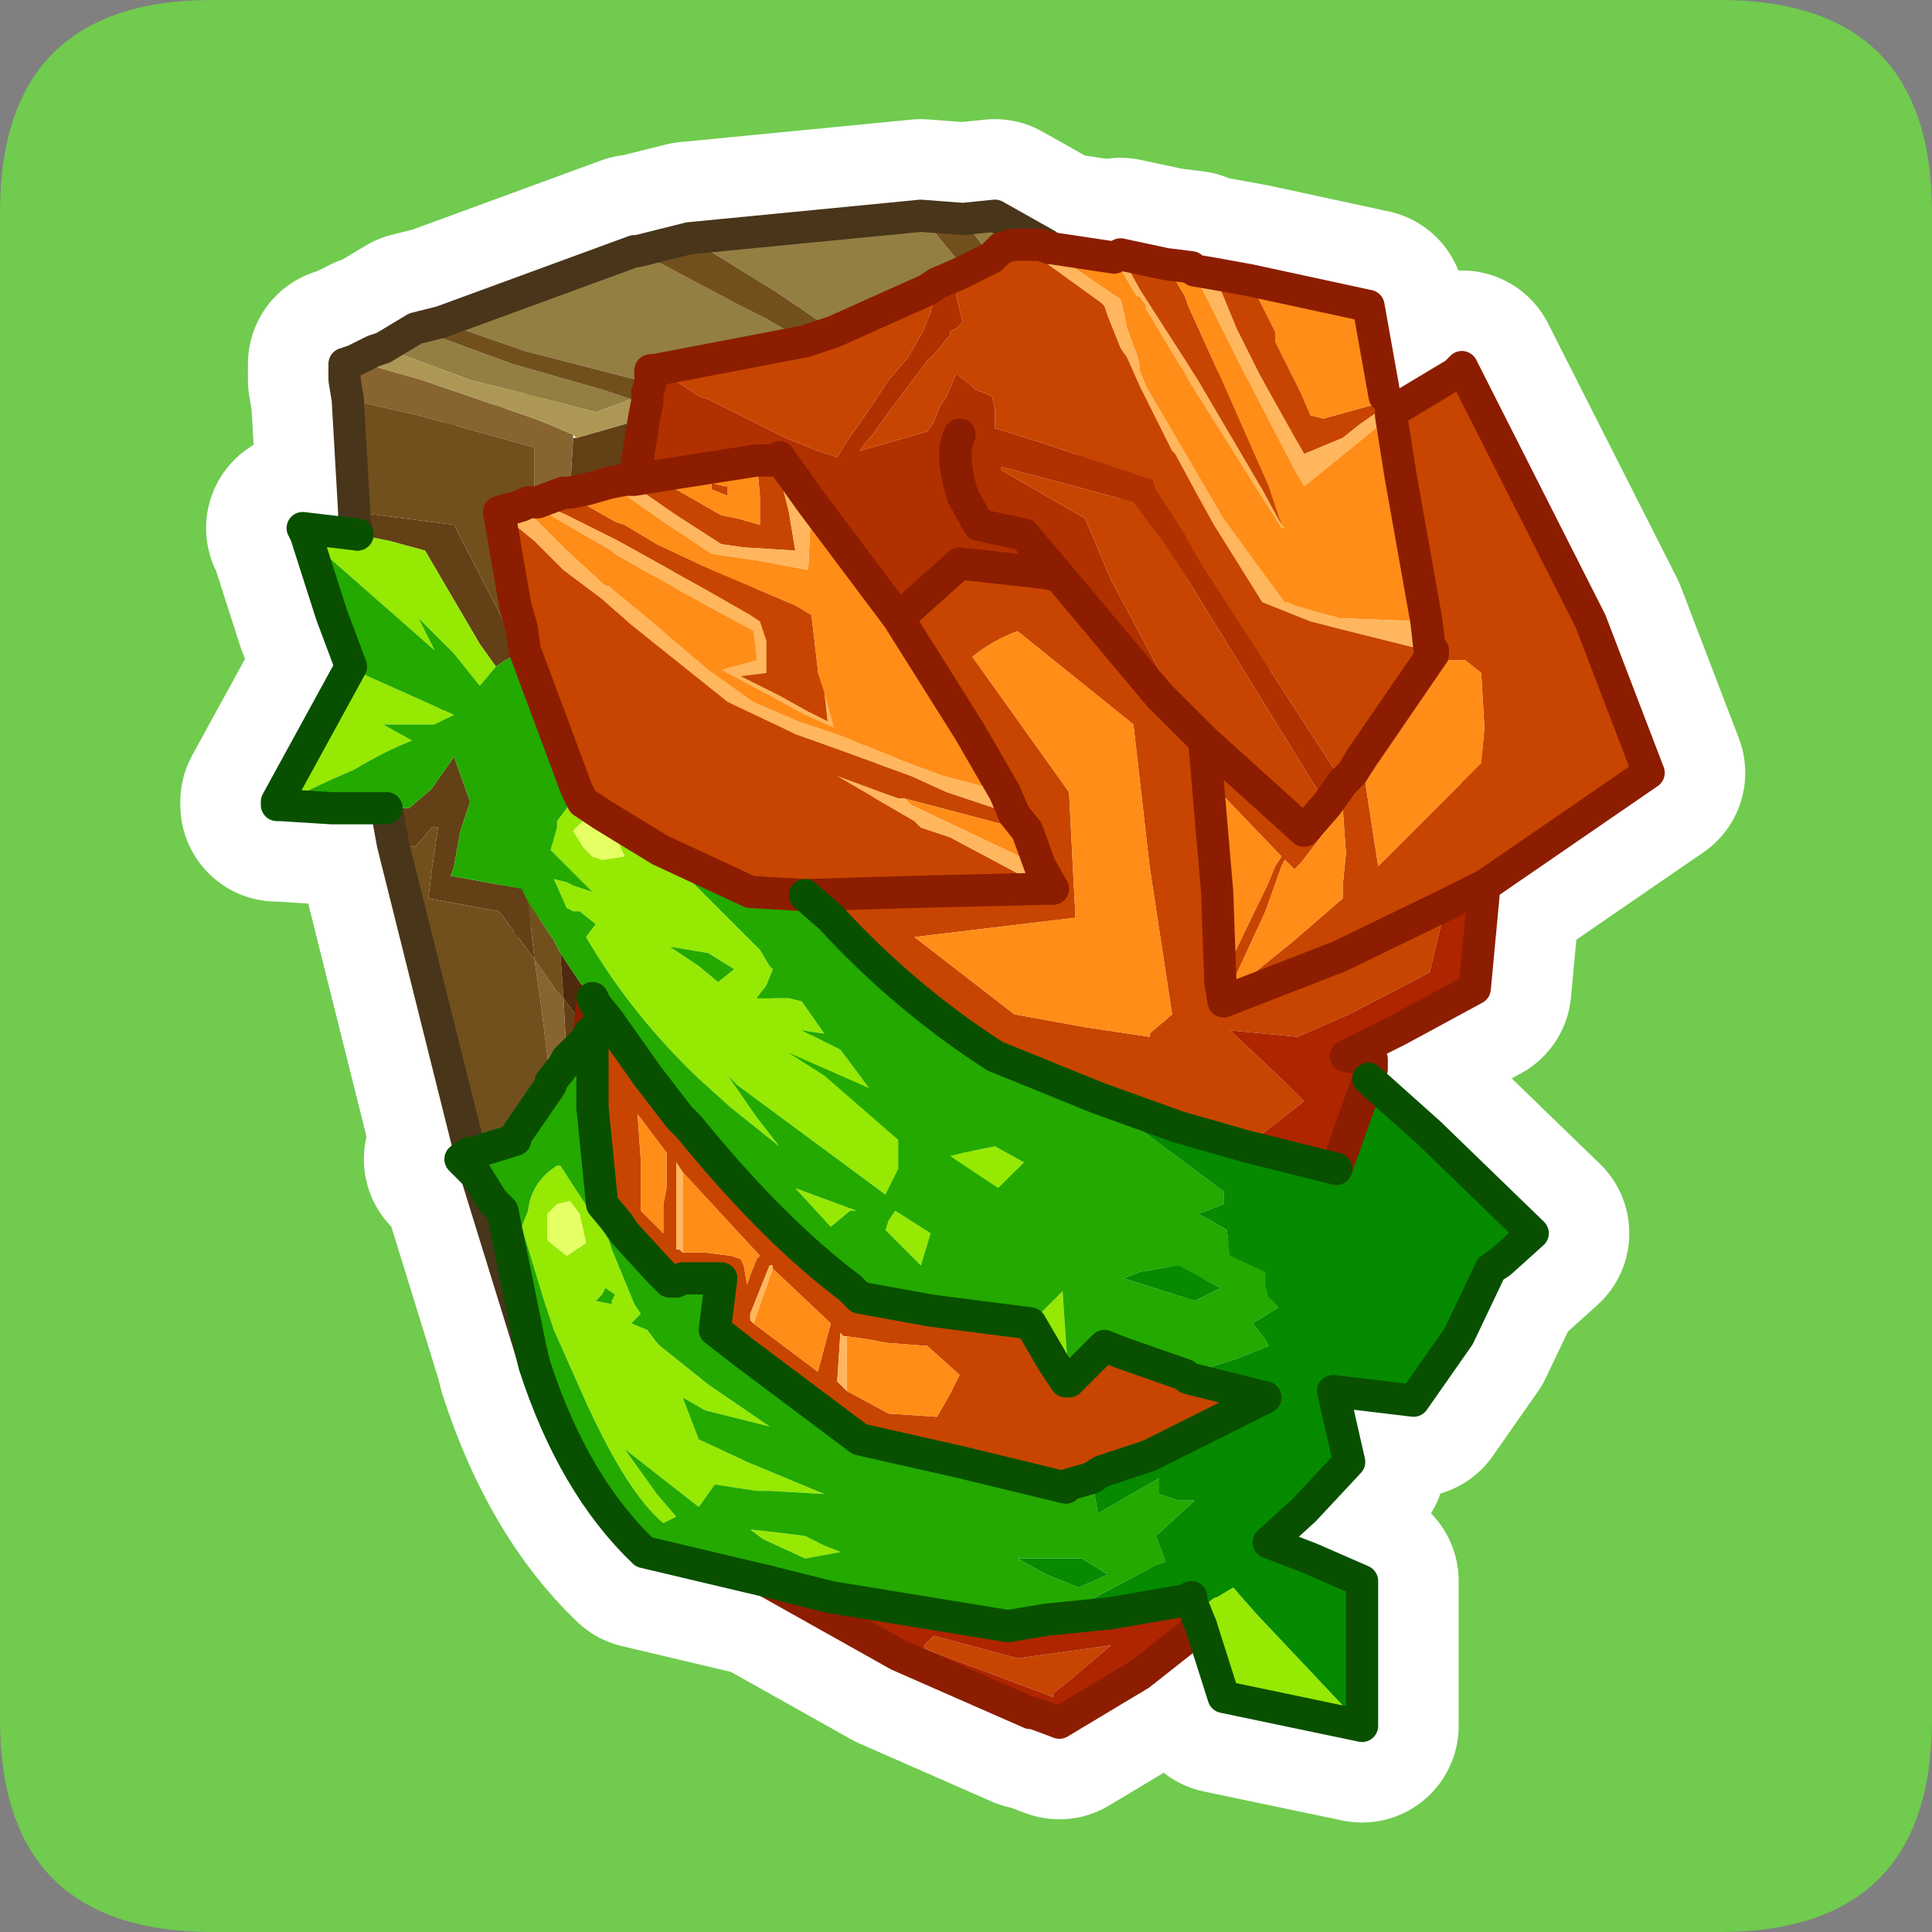 <?xml version="1.0" encoding="UTF-8" standalone="no"?>
<svg xmlns:ffdec="https://www.free-decompiler.com/flash" xmlns:xlink="http://www.w3.org/1999/xlink" ffdec:objectType="frame" height="30.0px" width="30.0px" xmlns="http://www.w3.org/2000/svg">
  <rect width="100%" height="100%" fill="#808080" stroke="none"/>
  <g transform="matrix(1.0, 0.0, 0.0, 1.0, 0.0, 0.0)">
    <use ffdec:characterId="1" height="30.0" transform="matrix(1.0, 0.0, 0.0, 1.0, 0.0, 0.0)" width="30.0" xlink:href="#shape0"/>
  </g>
  <defs>
    <g id="shape0" transform="matrix(1.0, 0.0, 0.0, 1.0, 0.0, 0.0)">
      <path d="M0.0 0.0 L30.0 0.0 30.0 30.0 0.0 30.0 0.0 0.0" fill="#33cc66" fill-opacity="0.0" fill-rule="evenodd" stroke="none"/>
      <path d="M0.0 3.3 Q0.0 0.0 3.3 0.0 L26.7 0.0 Q30.0 0.0 30.0 3.3 L30.0 26.7 Q30.0 30.0 26.7 30.0 L3.3 30.0 Q0.0 30.0 0.0 26.7 L0.0 3.3" fill="#70cb4e" fill-rule="evenodd" stroke="none"/>
      <path d="M6.45 5.1 L6.85 5.0 8.15 5.45 9.7 5.85 10.1 5.95 10.05 6.1 9.8 6.2 9.35 6.05 7.95 5.65 6.45 5.1 M9.9 3.9 L10.7 3.7 12.0 4.5 12.45 4.8 12.95 5.15 12.5 5.3 11.9 4.95 11.5 4.75 9.9 3.9 M14.3 3.35 L14.95 3.4 15.4 4.0 15.0 4.2 14.3 3.35 M7.3 17.9 L6.1 13.1 6.45 13.15 6.7 12.85 6.8 12.85 6.7 13.55 6.65 13.95 7.75 14.15 8.3 14.9 8.4 15.6 8.55 16.8 8.55 16.85 8.0 17.65 8.0 17.7 7.35 17.9 7.3 17.9 M5.5 7.95 L5.4 6.2 6.5 6.45 8.3 6.95 8.3 7.8 8.2 7.8 8.1 7.85 7.75 7.95 8.0 9.4 8.1 9.75 7.9 9.8 7.05 8.15 5.5 7.95 M8.2 14.0 L8.6 14.6 8.7 14.8 8.75 15.5 8.65 15.4 8.3 14.9 8.2 14.0" fill="#72501e" fill-rule="evenodd" stroke="none"/>
      <path d="M5.5 5.6 L5.8 5.45 5.95 5.4 7.3 5.9 8.1 6.1 9.25 6.4 9.8 6.2 10.05 6.25 10.0 6.5 8.95 6.8 8.9 6.75 8.55 6.6 8.3 6.5 6.55 5.9 5.5 5.6" fill="#ad9755" fill-rule="evenodd" stroke="none"/>
      <path d="M5.95 5.4 L6.45 5.1 7.95 5.65 9.35 6.05 9.8 6.2 9.25 6.4 8.1 6.1 7.3 5.9 5.95 5.4 M6.85 5.0 L9.85 3.9 9.9 3.9 11.5 4.75 11.9 4.95 12.5 5.3 10.15 5.75 10.1 5.75 10.1 5.95 9.7 5.85 8.15 5.45 6.85 5.0 M10.7 3.7 L14.3 3.35 15.0 4.2 14.9 4.25 14.55 4.4 14.4 4.5 12.95 5.15 12.45 4.8 12.0 4.5 10.7 3.7 M14.95 3.4 L15.45 3.35 16.25 3.8 16.3 3.85 16.15 3.8 16.0 3.8 15.95 3.8 15.8 3.8 15.75 3.8 15.55 3.85 15.4 4.0 14.95 3.4" fill="#937f42" fill-rule="evenodd" stroke="none"/>
      <path d="M5.4 6.2 L5.35 5.9 5.35 5.65 5.5 5.6 6.55 5.9 8.3 6.5 8.55 6.6 8.9 6.75 8.9 6.8 8.85 7.65 8.75 7.65 8.35 7.8 8.3 7.8 8.3 6.95 6.5 6.45 5.4 6.2 M8.3 14.9 L8.65 15.4 8.75 15.5 8.8 16.45 8.75 16.55 8.55 16.8 8.4 15.6 8.3 14.9" fill="#876430" fill-rule="evenodd" stroke="none"/>
      <path d="M6.1 13.1 L6.0 12.55 6.35 12.55 6.7 12.25 7.05 11.75 7.3 12.45 7.15 12.9 7.05 13.45 7.0 13.6 8.1 13.8 8.2 14.0 8.3 14.9 7.75 14.15 6.65 13.95 6.7 13.55 6.8 12.85 6.7 12.85 6.45 13.15 6.1 13.1 M5.55 8.3 L5.5 8.05 5.5 7.95 7.05 8.15 7.9 9.8 8.1 9.75 8.15 10.1 7.85 10.25 7.7 10.35 7.45 10.0 6.6 8.55 6.05 8.4 5.55 8.3 M8.95 6.8 L10.0 6.5 9.85 7.45 9.7 7.45 9.45 7.5 9.1 7.6 8.85 7.65 8.9 6.8 8.95 6.8 M9.15 16.05 L9.15 16.1 8.9 16.35 8.8 16.45 8.75 15.5 9.15 16.05" fill="#644016" fill-rule="evenodd" stroke="none"/>
      <path d="M21.15 26.8 L19.0 26.35 18.65 25.25 18.55 25.0 18.75 24.9 Q18.85 24.8 18.9 24.8 L19.15 24.65 19.5 25.05 21.15 26.8 M4.35 12.5 L4.3 12.5 4.3 12.45 5.45 10.35 5.6 10.45 7.05 11.1 6.75 11.25 5.95 11.25 6.4 11.5 Q6.0 11.65 5.5 11.95 4.8 12.25 4.35 12.5 M4.75 8.3 L4.7 8.2 5.55 8.3 6.05 8.4 6.6 8.55 7.45 10.0 7.7 10.35 7.45 10.65 7.05 10.15 6.5 9.6 6.75 10.1 5.1 8.65 4.75 8.3 M16.0 20.55 L16.5 20.05 16.55 20.8 16.6 21.45 16.55 21.45 16.35 21.15 16.0 20.55 M10.25 13.2 L11.8 14.75 11.95 15.0 12.0 15.05 11.9 15.3 11.75 15.5 12.25 15.5 12.45 15.55 12.8 16.05 12.45 16.0 13.05 16.3 13.5 16.9 12.25 16.35 12.8 16.7 13.95 17.7 13.95 18.15 13.75 18.55 11.45 16.85 11.25 16.65 11.75 17.35 12.1 17.8 11.35 17.2 10.85 16.75 Q9.8 15.75 9.1 14.55 L9.25 14.35 9.0 14.15 8.9 14.15 8.8 14.1 8.6 13.65 8.8 13.7 8.9 13.75 9.2 13.85 8.7 13.35 8.55 13.2 8.65 12.85 8.65 12.75 8.8 12.55 8.95 12.25 9.05 12.45 9.35 12.65 10.25 13.2 M8.9 12.9 L9.05 13.15 9.2 13.3 9.35 13.35 9.7 13.3 9.5 12.85 9.3 12.7 9.1 12.7 9.0 12.8 8.9 12.9 M15.5 18.45 L14.75 17.95 14.95 17.9 15.45 17.8 15.9 18.05 15.5 18.45 M11.4 15.05 L11.0 14.8 10.4 14.7 10.85 15.0 11.15 15.25 11.4 15.05 M9.95 20.4 L9.8 20.55 10.05 20.65 10.2 20.85 10.25 20.9 11.0 21.5 11.95 22.15 10.95 21.9 10.6 21.7 10.85 22.35 11.6 22.7 12.8 23.2 11.95 23.15 11.75 23.15 11.1 23.05 10.85 23.4 9.7 22.5 10.2 23.2 10.5 23.55 10.3 23.65 Q9.7 23.15 9.0 21.55 L8.6 20.65 8.45 20.2 8.1 19.05 8.2 18.8 Q8.25 18.35 8.65 18.1 L8.7 18.1 9.45 19.25 9.5 19.4 9.85 20.25 9.95 20.4 M9.5 20.25 L9.5 20.2 9.55 20.1 9.4 20.0 9.35 20.1 9.25 20.2 9.5 20.25 M13.2 18.8 L12.9 19.05 12.35 18.45 13.3 18.8 13.2 18.8 M13.75 19.1 L13.8 18.95 13.9 18.8 14.45 19.15 14.3 19.65 13.75 19.1 M12.5 23.85 L12.8 24.0 13.05 24.1 12.5 24.2 11.85 23.9 11.65 23.75 12.1 23.8 12.5 23.85 M8.5 19.25 L8.55 19.3 8.8 19.5 9.1 19.3 9.0 18.85 8.85 18.65 8.65 18.7 8.5 18.85 8.5 19.15 8.5 19.25" fill="#96e903" fill-rule="evenodd" stroke="none"/>
      <path d="M17.3 4.0 L17.4 3.95 17.7 4.5 18.6 5.9 19.6 7.6 19.9 8.15 19.95 8.2 19.9 8.2 19.55 7.65 18.45 5.9 18.4 5.8 17.8 4.8 17.8 4.75 17.7 4.6 17.65 4.6 17.3 4.0 M18.5 4.15 L18.55 4.2 18.85 4.25 19.2 5.1 19.3 5.3 19.55 5.8 20.25 7.05 20.85 6.8 21.1 6.6 21.6 6.25 21.6 6.4 21.6 6.45 21.3 6.7 20.25 7.55 20.1 7.3 19.35 5.85 19.1 5.35 18.5 4.15 M8.3 7.8 L8.35 7.8 8.8 8.0 9.2 8.2 9.5 8.35 9.6 8.4 10.95 9.15 11.65 9.55 11.8 9.65 11.9 9.95 11.9 10.45 11.5 10.5 12.1 10.8 12.55 11.05 12.85 11.2 12.8 10.75 12.95 11.3 12.5 11.1 11.95 10.8 11.2 10.4 11.75 10.25 11.7 9.8 10.6 9.2 9.55 8.6 9.5 8.55 8.8 8.15 8.3 7.85 8.2 7.8 8.3 7.8 M7.75 7.95 L8.1 7.85 8.3 8.05 8.8 8.55 9.4 9.1 9.45 9.1 10.0 9.55 11.0 10.4 11.7 10.9 12.4 11.2 13.0 11.4 14.1 11.85 14.65 12.05 15.6 12.3 15.75 12.65 14.7 12.3 14.15 12.05 13.6 11.85 13.05 11.65 12.35 11.4 12.25 11.35 11.3 10.9 9.8 9.7 9.35 9.3 8.75 8.85 8.3 8.4 7.75 7.95 M9.45 7.5 L9.7 7.45 9.75 7.5 9.85 7.55 10.5 8.0 11.2 8.45 11.55 8.5 12.35 8.55 12.25 7.95 12.05 7.15 12.1 7.1 12.6 7.8 12.55 8.85 11.75 8.7 11.05 8.6 10.3 8.1 9.8 7.75 9.6 7.6 9.45 7.5 M16.15 3.8 L17.4 4.65 17.45 4.85 17.5 5.1 17.65 5.5 17.7 5.65 17.7 5.75 17.8 6.0 19.0 8.05 19.8 9.15 19.95 9.35 20.0 9.35 20.1 9.4 20.8 9.6 22.15 9.65 22.2 10.1 22.15 10.1 20.35 9.65 19.6 9.35 18.85 8.15 18.6 7.7 18.25 7.05 18.2 7.0 17.7 6.0 17.5 5.55 17.4 5.4 17.2 4.9 17.15 4.75 17.1 4.7 16.2 4.05 15.8 3.8 15.95 3.8 16.0 3.8 16.15 3.8 M14.05 12.4 L14.15 12.5 16.15 13.45 16.35 13.8 16.25 13.8 14.75 13.0 14.3 12.85 14.2 12.75 13.0 12.05 13.95 12.4 14.05 12.4 M10.6 19.45 L10.55 19.4 10.5 19.4 10.5 18.85 10.5 18.6 10.5 18.05 10.6 18.2 10.6 18.65 10.6 19.45 M11.7 20.55 L11.65 20.5 11.65 20.4 11.75 20.15 11.85 19.9 11.95 19.65 12.0 19.65 12.0 19.7 11.7 20.55 M13.15 21.6 L13.0 21.45 13.05 20.7 13.1 20.75 13.15 20.75 13.15 21.6" fill="#ffb65d" fill-rule="evenodd" stroke="none"/>
      <path d="M16.3 3.85 L17.3 4.0 17.65 4.6 17.7 4.6 17.8 4.75 17.8 4.8 18.4 5.8 18.45 5.9 19.55 7.65 19.9 8.2 19.95 8.2 19.9 8.15 19.7 7.55 18.95 5.85 18.45 4.75 18.4 4.6 18.1 4.1 18.5 4.15 19.1 5.35 19.35 5.85 20.1 7.3 20.25 7.55 21.3 6.7 21.6 6.45 21.75 7.4 22.15 9.65 20.8 9.6 20.1 9.4 20.0 9.35 19.95 9.35 19.8 9.15 19.0 8.05 17.8 6.0 17.7 5.75 17.7 5.65 17.65 5.5 17.5 5.1 17.45 4.85 17.4 4.65 16.15 3.8 16.3 3.85 M19.4 4.35 L21.25 4.75 21.5 6.15 21.45 6.25 20.55 6.5 20.35 6.45 20.2 6.1 19.8 5.3 19.8 5.15 19.4 4.35 M8.75 7.65 L8.85 7.65 9.1 7.6 9.45 7.5 9.6 7.6 9.8 7.75 10.3 8.1 11.05 8.6 11.75 8.7 12.55 8.85 12.6 7.8 13.95 9.6 15.05 11.35 15.6 12.3 14.65 12.05 14.1 11.85 13.0 11.4 12.4 11.2 11.7 10.9 11.0 10.4 10.0 9.55 9.45 9.1 9.4 9.1 8.8 8.55 8.3 8.05 8.1 7.85 8.2 7.8 8.3 7.85 8.8 8.15 9.5 8.55 9.55 8.6 10.6 9.2 11.7 9.8 11.75 10.25 11.2 10.4 11.95 10.8 12.5 11.1 12.95 11.3 12.8 10.75 12.7 10.45 12.7 10.4 12.6 9.55 12.35 9.4 11.05 8.85 10.2 8.45 9.7 8.15 9.55 8.1 8.85 7.7 8.75 7.65 M11.75 7.15 L11.8 7.7 11.8 8.15 11.45 8.05 11.2 8.0 10.5 7.6 10.15 7.4 11.75 7.15 M11.05 7.5 L11.05 7.6 11.3 7.7 11.3 7.55 11.25 7.55 11.05 7.5 M16.15 13.45 L14.15 12.5 14.05 12.4 15.95 12.9 16.15 13.45 M15.8 9.8 L17.6 11.25 17.85 13.45 18.2 15.75 17.85 16.05 17.85 16.1 16.85 15.95 15.75 15.75 14.2 14.55 16.7 14.25 16.6 12.3 15.85 11.25 15.1 10.2 Q15.4 9.95 15.8 9.8 M18.95 15.25 L18.9 13.85 18.75 12.1 19.9 13.3 19.8 13.45 19.7 13.7 18.95 15.25 M23.05 11.3 L23.0 11.85 22.9 11.95 21.4 13.45 21.2 12.15 22.5 10.25 22.75 10.25 23.0 10.45 23.05 11.3 M19.95 13.35 L20.0 13.4 20.1 13.5 20.2 13.4 20.85 12.55 20.9 13.25 20.85 13.75 20.85 13.95 20.1 14.6 19.05 15.45 19.65 14.15 19.9 13.45 19.95 13.35 M10.35 18.45 L10.3 18.7 10.3 19.15 9.95 18.8 9.95 18.35 9.95 18.0 9.9 17.3 10.35 17.9 10.35 18.45 M10.6 19.45 L10.6 18.65 10.6 18.2 11.2 18.85 11.8 19.5 11.75 19.55 11.65 19.8 11.6 19.95 11.55 19.65 11.5 19.55 11.35 19.5 10.95 19.45 10.6 19.45 M11.7 20.55 L12.0 19.7 12.9 20.55 12.7 21.3 11.7 20.55 M13.15 20.75 L13.5 20.8 13.75 20.85 14.4 20.9 14.9 21.35 14.75 21.65 14.55 22.0 13.8 21.95 13.15 21.6 13.15 20.75" fill="#ff8d17" fill-rule="evenodd" stroke="none"/>
      <path d="M17.4 3.95 L18.1 4.1 18.4 4.6 18.45 4.75 18.95 5.85 19.7 7.55 19.9 8.15 19.6 7.6 18.6 5.9 17.7 4.5 17.4 3.95 M18.85 4.25 L19.4 4.35 19.8 5.15 19.8 5.3 20.2 6.1 20.35 6.45 20.55 6.5 21.45 6.25 21.5 6.15 21.6 6.25 21.1 6.6 20.85 6.8 20.25 7.05 19.55 5.8 19.3 5.3 19.2 5.1 18.85 4.25 M21.6 6.4 L22.6 5.8 22.7 5.7 24.7 9.65 25.6 12.0 23.2 13.65 23.05 13.75 22.45 14.05 22.2 15.1 20.95 15.75 20.15 16.1 19.1 16.0 19.95 16.8 20.25 17.1 19.35 17.8 18.3 17.5 17.05 17.05 15.45 16.4 Q14.05 15.5 12.9 14.25 L12.5 13.9 11.65 13.85 10.25 13.2 9.35 12.65 9.05 12.45 8.95 12.25 8.15 10.1 8.1 9.75 8.0 9.4 7.75 7.95 8.3 8.4 8.75 8.85 9.35 9.3 9.8 9.7 11.3 10.9 12.25 11.35 12.35 11.4 13.05 11.65 13.6 11.85 14.15 12.05 14.7 12.3 15.75 12.65 15.6 12.3 15.05 11.35 13.95 9.6 14.9 8.75 16.25 8.9 16.45 8.95 18.0 10.8 18.45 11.25 17.25 9.0 16.85 8.05 15.55 7.3 15.55 7.25 16.5 7.5 17.6 7.8 18.05 8.4 18.35 8.85 20.6 12.5 20.25 12.9 18.7 11.5 18.45 11.25 18.7 11.5 20.25 12.9 20.6 12.5 20.85 12.15 18.65 8.75 18.45 8.4 18.4 8.3 17.95 7.6 17.9 7.45 17.6 7.35 16.1 6.85 15.45 6.65 15.45 6.55 15.45 6.35 15.4 6.15 15.15 6.05 15.1 6.0 14.85 5.8 14.7 6.15 14.6 6.3 14.5 6.55 14.4 6.7 13.7 6.9 13.35 7.0 13.5 6.8 13.55 6.75 13.8 6.4 14.4 5.6 14.55 5.45 14.75 5.2 14.75 5.15 14.85 5.1 14.95 5.0 14.85 4.6 14.9 4.25 15.0 4.2 15.4 4.0 15.55 3.85 15.75 3.8 15.8 3.8 16.2 4.05 17.1 4.7 17.15 4.75 17.2 4.9 17.4 5.4 17.5 5.55 17.7 6.0 18.2 7.0 18.25 7.05 18.6 7.7 18.85 8.15 19.6 9.35 20.35 9.65 22.15 10.1 22.2 10.1 22.15 9.65 21.75 7.4 21.6 6.45 21.6 6.4 M21.25 16.45 L21.4 16.4 21.3 16.45 21.25 16.45 M8.35 7.8 L8.75 7.65 8.85 7.7 9.55 8.1 9.7 8.15 10.2 8.45 11.05 8.85 12.35 9.4 12.6 9.55 12.7 10.4 12.7 10.45 12.8 10.75 12.85 11.2 12.55 11.05 12.1 10.8 11.5 10.5 11.9 10.45 11.9 9.95 11.8 9.65 11.65 9.55 10.95 9.15 9.6 8.4 9.5 8.35 9.2 8.2 8.8 8.0 8.35 7.8 M9.7 7.45 L9.85 7.45 10.15 7.4 10.5 7.6 11.2 8.0 11.45 8.05 11.8 8.15 11.8 7.7 11.75 7.15 12.05 7.15 12.25 7.95 12.35 8.55 11.55 8.5 11.2 8.45 10.5 8.0 9.85 7.55 9.75 7.5 9.7 7.45 M10.15 5.75 L12.5 5.3 12.95 5.15 14.4 4.5 14.55 4.4 14.45 4.85 14.35 5.1 14.3 5.2 14.1 5.55 13.8 5.9 13.4 6.5 13.15 6.85 13.0 7.1 12.7 7.0 12.2 6.8 11.1 6.25 11.0 6.2 10.85 6.15 10.55 5.95 10.15 5.75 M9.2 15.5 L9.25 15.6 9.45 15.85 10.05 16.7 10.55 17.35 10.7 17.5 Q12.0 19.1 13.2 20.0 L13.35 20.15 14.45 20.35 16.0 20.55 16.35 21.15 16.55 21.45 16.6 21.45 17.15 20.9 17.4 21.0 18.4 21.35 18.45 21.4 19.65 21.7 19.55 21.75 17.85 22.6 17.1 22.85 16.95 22.95 16.6 23.05 16.55 23.1 14.9 22.7 13.35 22.35 11.55 21.0 11.1 20.65 11.2 19.85 10.6 19.85 10.5 19.9 10.4 19.9 10.25 19.75 9.7 19.15 9.6 19.0 9.35 18.7 9.2 17.2 9.2 16.05 9.2 16.0 9.15 16.05 9.2 15.5 M22.2 10.1 L22.25 10.1 22.25 10.15 21.15 11.75 21.0 12.0 20.85 12.15 21.0 12.0 21.15 11.75 22.25 10.15 22.25 10.1 22.2 10.1 M11.05 7.5 L11.25 7.55 11.3 7.55 11.3 7.7 11.05 7.6 11.05 7.5 M12.5 13.9 L14.15 13.85 16.25 13.8 14.15 13.85 12.5 13.9 M14.05 12.4 L13.95 12.4 13.0 12.05 14.2 12.75 14.3 12.85 14.75 13.0 16.25 13.8 16.35 13.8 16.15 13.45 15.95 12.9 14.05 12.4 M15.8 9.8 Q15.4 9.95 15.1 10.2 L15.85 11.25 16.6 12.3 16.7 14.25 14.2 14.55 15.75 15.75 16.85 15.95 17.85 16.1 17.85 16.05 18.2 15.75 17.85 13.45 17.6 11.25 15.8 9.8 M15.95 12.9 L15.75 12.65 15.95 12.9 M18.75 12.1 L18.9 13.85 18.95 15.25 19.7 13.7 19.8 13.45 19.9 13.3 18.75 12.1 18.7 11.5 18.75 12.1 M23.05 11.3 L23.0 10.45 22.75 10.25 22.5 10.25 21.2 12.15 21.4 13.45 22.9 11.95 23.0 11.85 23.05 11.3 M19.95 13.35 L19.9 13.45 19.65 14.15 19.05 15.45 20.1 14.6 20.85 13.95 20.85 13.75 20.9 13.25 20.85 12.55 20.2 13.4 20.1 13.5 20.0 13.4 19.95 13.35 M18.95 15.25 L19.0 15.55 20.8 14.85 22.45 14.05 20.8 14.85 19.0 15.55 18.95 15.25 M10.35 18.45 L10.35 17.9 9.9 17.3 9.95 18.0 9.95 18.35 9.95 18.8 10.3 19.15 10.3 18.7 10.35 18.45 M10.6 18.2 L10.5 18.05 10.5 18.6 10.5 18.85 10.5 19.4 10.55 19.4 10.6 19.45 10.95 19.45 11.35 19.5 11.5 19.55 11.55 19.65 11.6 19.95 11.65 19.8 11.75 19.55 11.8 19.5 11.2 18.85 10.6 18.2 M12.0 19.7 L12.0 19.65 11.95 19.65 11.85 19.9 11.75 20.15 11.65 20.4 11.65 20.5 11.7 20.55 12.7 21.3 12.9 20.55 12.0 19.7 M13.15 20.75 L13.1 20.75 13.05 20.7 13.0 21.45 13.15 21.6 13.8 21.95 14.55 22.0 14.75 21.65 14.9 21.35 14.4 20.9 13.75 20.85 13.5 20.8 13.15 20.75 M14.35 25.55 L14.5 25.4 15.8 25.75 17.25 25.55 16.6 26.1 16.35 26.3 16.35 26.35 14.35 25.6 14.35 25.55" fill="#c74500" fill-rule="evenodd" stroke="none"/>
      <path d="M11.9 24.55 L10.0 24.1 Q8.9 23.05 8.3 21.2 L8.25 21.0 7.8 18.8 7.65 18.65 7.4 18.25 7.3 17.9 7.35 17.9 8.0 17.7 8.0 17.65 8.55 16.85 8.55 16.8 8.75 16.55 8.8 16.45 8.9 16.35 9.15 16.1 9.15 16.05 9.2 16.0 9.2 16.05 9.2 17.2 9.35 18.7 9.6 19.0 9.7 19.15 10.25 19.75 10.4 19.9 10.5 19.9 10.6 19.85 11.2 19.85 11.1 20.65 11.55 21.0 13.35 22.35 14.9 22.7 16.55 23.1 16.6 23.05 16.95 22.95 17.05 23.5 18.0 22.95 18.0 23.2 18.3 23.3 18.55 23.3 17.95 23.85 18.1 24.25 17.95 24.3 16.55 25.05 16.25 25.15 15.65 25.25 12.9 24.8 11.9 24.55 M6.0 12.55 L5.15 12.55 4.35 12.5 Q4.8 12.25 5.5 11.95 6.0 11.65 6.4 11.5 L5.95 11.25 6.75 11.25 7.05 11.1 5.6 10.45 5.45 10.35 5.15 9.55 4.75 8.3 5.1 8.65 6.75 10.1 6.5 9.6 7.05 10.15 7.45 10.65 7.7 10.35 7.85 10.25 8.15 10.1 8.95 12.25 8.8 12.55 8.65 12.75 8.65 12.85 8.55 13.2 8.7 13.35 9.2 13.85 8.9 13.75 8.8 13.7 8.6 13.65 8.8 14.1 8.9 14.15 9.0 14.15 9.25 14.35 9.1 14.55 Q9.8 15.75 10.85 16.75 L11.35 17.2 12.1 17.8 11.75 17.35 11.25 16.65 11.45 16.85 13.75 18.55 13.95 18.15 13.95 17.7 12.8 16.7 12.25 16.35 13.5 16.9 13.05 16.3 12.45 16.0 12.8 16.05 12.45 15.55 12.25 15.5 11.75 15.5 11.9 15.3 12.0 15.05 11.95 15.0 11.8 14.75 10.25 13.2 11.65 13.85 12.5 13.9 12.9 14.25 Q14.05 15.5 15.45 16.4 L17.05 17.05 19.0 18.5 19.0 18.7 18.6 18.85 18.8 18.95 19.05 19.1 19.1 19.5 19.65 19.75 19.65 19.95 19.7 20.15 19.85 20.3 19.45 20.55 19.65 20.8 19.7 20.9 19.2 21.1 18.4 21.35 17.4 21.0 17.15 20.9 16.6 21.45 16.55 20.8 16.5 20.05 16.0 20.55 14.45 20.35 13.35 20.15 13.2 20.0 Q12.0 19.1 10.7 17.5 L10.55 17.35 10.05 16.7 9.45 15.85 9.25 15.6 9.2 15.5 9.0 15.25 8.7 14.8 8.6 14.6 8.2 14.0 8.1 13.8 7.0 13.6 7.05 13.45 7.15 12.9 7.3 12.45 7.05 11.75 6.7 12.25 6.35 12.55 6.0 12.55 M15.5 18.45 L15.9 18.05 15.45 17.8 14.95 17.9 14.75 17.95 15.5 18.45 M17.7 19.75 L17.45 19.85 18.55 20.2 18.85 20.05 18.95 20.0 18.3 19.65 17.7 19.75 M11.4 15.05 L11.15 15.25 10.85 15.0 10.4 14.7 11.0 14.8 11.4 15.05 M9.95 20.4 L9.85 20.25 9.5 19.4 9.45 19.25 8.7 18.1 8.65 18.1 Q8.25 18.35 8.2 18.8 L8.1 19.05 8.45 20.2 8.6 20.65 9.0 21.55 Q9.7 23.15 10.3 23.65 L10.5 23.55 10.2 23.2 9.7 22.5 10.85 23.4 11.1 23.05 11.75 23.15 11.95 23.15 12.8 23.2 11.6 22.7 10.85 22.35 10.6 21.7 10.95 21.9 11.95 22.15 11.0 21.5 10.25 20.9 10.2 20.85 10.05 20.65 9.8 20.55 9.95 20.4 M9.5 20.25 L9.25 20.2 9.35 20.1 9.4 20.0 9.55 20.1 9.5 20.2 9.5 20.25 M13.75 19.1 L14.3 19.65 14.45 19.15 13.9 18.8 13.8 18.95 13.75 19.1 M13.2 18.8 L13.3 18.8 12.35 18.45 12.9 19.05 13.2 18.8 M12.5 23.85 L12.1 23.8 11.65 23.75 11.85 23.9 12.5 24.2 13.05 24.1 12.8 24.0 12.5 23.85 M16.25 24.45 L16.75 24.65 17.2 24.45 16.8 24.2 15.8 24.2 16.25 24.45" fill="#23a900" fill-rule="evenodd" stroke="none"/>
      <path d="M8.9 12.9 L9.0 12.8 9.1 12.7 9.3 12.7 9.5 12.85 9.7 13.3 9.35 13.35 9.2 13.3 9.05 13.15 8.9 12.9 M8.5 19.25 L8.5 19.15 8.5 18.85 8.65 18.7 8.85 18.65 9.0 18.85 9.1 19.3 8.8 19.5 8.55 19.3 8.5 19.25" fill="#e6ff64" fill-rule="evenodd" stroke="none"/>
      <path d="M10.0 6.5 L10.05 6.25 10.05 6.1 10.1 5.95 10.1 5.75 10.15 5.75 10.55 5.95 10.85 6.15 11.0 6.2 11.1 6.25 12.2 6.8 12.7 7.0 13.0 7.1 13.15 6.85 13.4 6.5 13.8 5.9 14.1 5.55 14.3 5.2 14.35 5.1 14.45 4.85 14.55 4.4 14.9 4.25 14.85 4.6 14.95 5.0 14.85 5.1 14.75 5.15 14.75 5.2 14.55 5.45 14.4 5.6 13.8 6.4 13.55 6.75 13.5 6.8 13.35 7.0 13.7 6.9 14.4 6.7 14.5 6.55 14.6 6.3 14.7 6.15 14.85 5.8 15.1 6.0 15.15 6.05 15.4 6.15 15.45 6.35 15.45 6.55 15.45 6.65 16.1 6.85 17.6 7.35 17.9 7.45 17.95 7.6 18.4 8.3 18.45 8.4 18.65 8.75 20.85 12.15 20.6 12.5 18.35 8.85 18.05 8.4 17.6 7.8 16.5 7.5 15.55 7.25 15.55 7.3 16.85 8.05 17.25 9.0 18.45 11.25 18.0 10.8 16.45 8.95 16.25 8.9 14.9 8.75 13.95 9.6 12.6 7.8 12.1 7.1 12.05 7.15 11.75 7.15 10.15 7.4 9.85 7.45 10.0 6.5 M14.9 6.75 Q14.75 7.05 14.95 7.7 L15.2 8.15 15.9 8.3 16.45 8.95 15.9 8.3 15.2 8.15 14.95 7.7 Q14.75 7.05 14.9 6.75" fill="#b13000" fill-rule="evenodd" stroke="none"/>
      <path d="M10.05 6.25 L9.8 6.2 10.05 6.1 10.05 6.25" fill="#8e662b" fill-rule="evenodd" stroke="none"/>
      <path d="M23.05 13.75 L22.9 15.35 21.7 16.0 20.9 16.4 21.25 16.45 21.3 16.45 21.3 16.6 21.25 16.75 20.75 18.15 19.35 17.8 20.25 17.1 19.95 16.8 19.1 16.0 20.15 16.1 20.95 15.75 22.2 15.1 22.45 14.05 23.05 13.75 M18.65 25.25 L17.7 26.0 16.45 26.75 16.05 26.6 16.0 26.6 13.95 25.7 11.9 24.55 12.9 24.8 15.65 25.25 16.25 25.15 17.25 25.05 18.4 24.85 18.5 24.8 18.5 24.9 18.55 25.0 18.65 25.25 M14.35 25.55 L14.35 25.6 16.35 26.35 16.35 26.3 16.6 26.1 17.25 25.55 15.8 25.75 14.5 25.4 14.35 25.55" fill="#ae2500" fill-rule="evenodd" stroke="none"/>
      <path d="M21.25 16.75 L22.2 17.6 23.8 19.15 23.3 19.6 23.15 19.7 22.65 20.75 21.95 21.75 20.7 21.6 20.95 22.7 20.25 23.45 19.7 23.95 20.35 24.2 21.15 24.55 21.15 26.8 19.5 25.05 19.15 24.65 18.9 24.8 Q18.85 24.8 18.75 24.9 L18.55 25.0 18.5 24.9 18.5 24.8 18.4 24.85 17.25 25.05 16.25 25.15 16.55 25.05 17.95 24.3 18.1 24.25 17.95 23.85 18.55 23.3 18.3 23.3 18.0 23.2 18.0 22.95 17.05 23.5 16.95 22.95 17.1 22.85 17.85 22.6 19.55 21.75 19.65 21.7 18.45 21.4 18.4 21.35 19.2 21.1 19.7 20.9 19.65 20.8 19.45 20.55 19.85 20.3 19.7 20.15 19.65 19.95 19.65 19.75 19.1 19.5 19.05 19.1 18.8 18.95 18.6 18.85 19.0 18.7 19.0 18.5 17.05 17.05 18.3 17.5 19.35 17.8 20.75 18.15 21.25 16.75 M17.7 19.75 L18.3 19.65 18.95 20.0 18.85 20.05 18.55 20.2 17.45 19.85 17.7 19.75 M16.25 24.45 L15.8 24.2 16.8 24.2 17.2 24.45 16.75 24.65 16.25 24.45" fill="#058a00" fill-rule="evenodd" stroke="none"/>
      <path d="M8.7 14.8 L9.0 15.25 9.2 15.5 9.15 16.05 8.75 15.5 8.7 14.8" fill="#4f2a0d" fill-rule="evenodd" stroke="none"/>
      <path d="M5.5 5.6 L5.8 5.45 5.95 5.4 6.45 5.1 6.85 5.0 9.85 3.9 9.9 3.9 10.7 3.7 14.3 3.35 14.95 3.4 15.45 3.35 16.25 3.8 16.3 3.85 17.3 4.0 17.4 3.95 18.1 4.1 18.5 4.15 18.55 4.2 18.85 4.25 19.4 4.35 21.25 4.75 21.5 6.15 21.6 6.25 21.6 6.4 22.6 5.8 22.7 5.7 24.7 9.65 25.6 12.0 23.2 13.65 23.05 13.75 22.9 15.35 21.7 16.0 20.9 16.4 21.25 16.45 21.3 16.45 21.3 16.6 21.25 16.75 22.2 17.6 23.8 19.15 23.3 19.6 23.15 19.7 22.65 20.75 21.95 21.75 20.7 21.6 20.95 22.7 20.25 23.45 19.7 23.95 20.35 24.2 21.15 24.55 21.15 26.8 19.0 26.35 18.65 25.25 17.7 26.0 16.45 26.75 16.05 26.6 M16.0 26.6 L13.95 25.7 11.9 24.55 10.0 24.1 Q8.9 23.05 8.3 21.2 L8.25 21.0 7.4 18.25 7.15 18.0 7.3 17.9 6.1 13.1 6.0 12.55 5.15 12.55 4.35 12.5 4.3 12.5 4.3 12.45 5.45 10.35 5.15 9.55 4.75 8.3 4.7 8.2 5.55 8.3 5.5 8.05 5.5 7.95 5.4 6.2 5.35 5.9 5.35 5.65 5.5 5.6 M10.0 6.5 L10.05 6.25 10.05 6.1 10.1 5.95 10.1 5.75 10.15 5.75 12.5 5.3 12.95 5.15 14.4 4.5 14.55 4.4 14.9 4.25 15.0 4.2 15.4 4.0 15.55 3.85 15.75 3.8 15.8 3.8 15.95 3.8 16.0 3.8 16.15 3.8 16.3 3.85 M8.15 10.1 L8.1 9.75 8.0 9.4 7.75 7.95 8.1 7.85 8.2 7.8 8.3 7.8 8.35 7.8 8.75 7.65 8.85 7.65 9.1 7.6 9.45 7.5 9.7 7.45 9.85 7.45 10.0 6.5 M15.6 12.3 L15.05 11.35 13.95 9.6 12.6 7.8 12.1 7.1 12.05 7.15 11.75 7.15 10.15 7.4 9.85 7.45 M15.75 12.65 L15.6 12.3 M9.2 15.5 L9.25 15.6 9.45 15.85 10.05 16.7 10.55 17.35 10.7 17.5 Q12.0 19.1 13.2 20.0 L13.35 20.15 14.45 20.35 16.0 20.55 16.35 21.15 16.55 21.45 16.6 21.45 17.15 20.9 17.4 21.0 18.4 21.35 18.45 21.4 19.65 21.7 19.55 21.75 17.85 22.6 17.1 22.85 16.95 22.95 16.6 23.05 16.55 23.1 14.9 22.7 13.35 22.35 11.55 21.0 11.1 20.65 11.2 19.85 10.6 19.85 10.5 19.9 10.4 19.9 10.25 19.75 9.7 19.15 9.6 19.0 9.35 18.7 9.2 17.2 9.2 16.05 9.2 16.0 9.15 16.05 9.15 16.1 8.9 16.35 8.8 16.45 8.75 16.55 8.55 16.8 8.55 16.85 8.0 17.65 8.0 17.7 7.35 17.9 7.3 17.9 M17.05 17.05 L15.45 16.4 Q14.05 15.5 12.9 14.25 L12.5 13.9 11.65 13.85 10.25 13.2 9.35 12.65 9.05 12.45 8.95 12.25 8.15 10.1 M22.15 9.65 L21.75 7.4 21.6 6.45 21.6 6.4 M22.2 10.1 L22.15 9.65 M18.45 11.25 L18.7 11.5 20.25 12.9 20.6 12.5 20.85 12.15 21.0 12.0 21.15 11.75 22.25 10.15 22.25 10.1 22.2 10.1 M16.45 8.95 L15.9 8.3 15.2 8.15 14.95 7.7 Q14.75 7.05 14.9 6.75 M16.25 13.8 L14.15 13.85 12.5 13.9 M16.25 13.8 L16.35 13.8 16.15 13.45 15.95 12.9 15.75 12.65 M18.45 11.25 L18.0 10.8 16.45 8.95 16.25 8.9 14.9 8.75 13.95 9.6 M18.95 15.25 L18.9 13.85 18.75 12.1 18.7 11.5 M23.05 13.75 L22.45 14.05 20.8 14.85 19.0 15.55 18.95 15.25 M19.35 17.8 L20.75 18.15 21.25 16.75 M17.05 17.05 L18.3 17.5 19.35 17.8 M16.25 25.15 L17.25 25.05 18.4 24.85 18.5 24.8 18.5 24.9 18.55 25.0 18.65 25.25 M11.9 24.55 L12.9 24.8 15.65 25.25 16.25 25.15 M7.4 18.25 L7.65 18.65 7.8 18.8 8.25 21.0 M9.2 15.5 L9.15 16.05" fill="none" stroke="#ffffff" stroke-linecap="round" stroke-linejoin="round" stroke-width="3.0"/>
      <path d="M6.85 5.0 L9.85 3.9 9.9 3.9 11.5 4.75 11.9 4.95 12.5 5.3 10.15 5.75 10.1 5.75 10.1 5.95 9.7 5.85 8.15 5.45 6.85 5.0 M10.7 3.7 L14.3 3.35 15.0 4.2 14.9 4.25 14.55 4.4 14.4 4.5 12.95 5.15 12.45 4.8 12.0 4.5 10.7 3.7 M14.95 3.4 L15.45 3.35 16.25 3.8 16.3 3.85 16.15 3.8 16.0 3.8 15.95 3.8 15.8 3.8 15.75 3.8 15.55 3.85 15.4 4.0 14.95 3.4 M5.95 5.4 L6.45 5.1 7.95 5.65 9.35 6.05 9.8 6.2 9.25 6.4 8.1 6.1 7.3 5.9 5.95 5.4" fill="#937f42" fill-rule="evenodd" stroke="none"/>
      <path d="M6.1 13.1 L6.0 12.55 6.35 12.55 6.7 12.25 7.05 11.75 7.3 12.45 7.15 12.9 7.05 13.45 7.0 13.6 8.1 13.8 8.2 14.0 8.3 14.9 7.75 14.15 6.65 13.95 6.7 13.55 6.8 12.85 6.7 12.85 6.45 13.15 6.1 13.1 M5.55 8.3 L5.5 8.05 5.5 7.95 7.05 8.15 7.9 9.8 8.1 9.75 8.15 10.1 7.85 10.25 7.7 10.35 7.45 10.0 6.6 8.55 6.05 8.4 5.55 8.3 M8.9 6.8 L8.95 6.8 10.0 6.5 9.85 7.45 9.7 7.45 9.45 7.5 9.1 7.6 8.85 7.65 8.9 6.8 M9.15 16.05 L9.15 16.1 8.9 16.35 8.8 16.45 8.75 15.5 9.15 16.05" fill="#644016" fill-rule="evenodd" stroke="none"/>
      <path d="M5.4 6.2 L5.35 5.9 5.35 5.65 5.5 5.6 6.55 5.9 8.3 6.5 8.55 6.6 8.9 6.75 8.9 6.8 8.85 7.65 8.75 7.65 8.35 7.8 8.3 7.8 8.3 6.95 6.5 6.45 5.4 6.2 M8.55 16.8 L8.4 15.6 8.3 14.9 8.65 15.4 8.75 15.5 8.8 16.45 8.75 16.55 8.55 16.8" fill="#876430" fill-rule="evenodd" stroke="none"/>
      <path d="M5.5 5.6 L5.8 5.45 5.95 5.4 7.3 5.9 8.1 6.1 9.25 6.4 9.8 6.2 10.05 6.25 10.0 6.5 8.95 6.8 8.9 6.75 8.55 6.6 8.3 6.5 6.55 5.9 5.5 5.6" fill="#ad9755" fill-rule="evenodd" stroke="none"/>
      <path d="M9.9 3.9 L10.7 3.7 12.0 4.5 12.45 4.8 12.95 5.15 12.5 5.3 11.9 4.95 11.5 4.75 9.9 3.9 M14.3 3.35 L14.95 3.4 15.4 4.0 15.0 4.2 14.3 3.35 M7.3 17.9 L6.1 13.1 6.45 13.15 6.7 12.85 6.8 12.85 6.7 13.55 6.65 13.95 7.75 14.15 8.3 14.9 8.4 15.6 8.55 16.8 8.55 16.85 8.0 17.65 8.0 17.7 7.35 17.9 7.3 17.9 M5.5 7.95 L5.4 6.2 6.5 6.45 8.3 6.95 8.3 7.8 8.2 7.8 8.1 7.85 7.75 7.95 8.0 9.4 8.1 9.75 7.9 9.8 7.05 8.15 5.5 7.95 M6.45 5.1 L6.85 5.0 8.15 5.45 9.7 5.85 10.1 5.95 10.05 6.1 9.8 6.2 9.35 6.05 7.95 5.65 6.45 5.1 M8.2 14.0 L8.6 14.6 8.7 14.8 8.75 15.5 8.65 15.4 8.3 14.9 8.2 14.0" fill="#72501e" fill-rule="evenodd" stroke="none"/>
      <path d="M10.1 5.95 L10.1 5.75 10.15 5.75 10.55 5.95 10.85 6.15 11.0 6.2 11.1 6.25 12.2 6.8 12.7 7.0 13.0 7.1 13.15 6.85 13.4 6.5 13.8 5.9 14.1 5.55 14.3 5.2 14.35 5.1 14.45 4.85 14.55 4.4 14.9 4.25 14.85 4.6 14.95 5.0 14.85 5.1 14.75 5.15 14.75 5.2 14.55 5.45 14.4 5.6 13.8 6.4 13.55 6.75 13.5 6.8 13.35 7.0 13.7 6.9 14.4 6.7 14.5 6.55 14.6 6.3 14.7 6.15 14.85 5.8 15.1 6.0 15.15 6.05 15.4 6.15 15.45 6.35 15.45 6.55 15.45 6.65 16.1 6.85 17.6 7.35 17.9 7.45 17.95 7.6 18.4 8.3 18.45 8.4 18.65 8.75 20.85 12.15 20.6 12.5 18.35 8.85 18.05 8.4 17.6 7.8 16.5 7.5 15.55 7.25 15.55 7.3 16.85 8.05 17.25 9.0 18.45 11.25 18.0 10.8 16.45 8.95 16.25 8.9 14.9 8.75 13.95 9.6 12.6 7.8 12.1 7.1 12.05 7.15 11.75 7.15 10.15 7.4 9.85 7.45 10.0 6.5 10.05 6.25 10.05 6.1 10.1 5.95 M14.9 6.75 Q14.75 7.05 14.95 7.7 L15.2 8.15 15.9 8.3 16.45 8.95 15.9 8.3 15.2 8.15 14.95 7.7 Q14.75 7.05 14.9 6.75" fill="#b13000" fill-rule="evenodd" stroke="none"/>
      <path d="M17.4 3.95 L18.1 4.1 18.4 4.6 18.45 4.75 18.95 5.85 19.7 7.55 19.9 8.15 19.6 7.6 18.6 5.9 17.7 4.5 17.4 3.95 M18.85 4.25 L19.4 4.35 19.8 5.15 19.8 5.3 20.2 6.1 20.35 6.45 20.55 6.5 21.45 6.25 21.5 6.15 21.6 6.25 21.1 6.6 20.85 6.8 20.25 7.05 19.55 5.8 19.3 5.3 19.2 5.1 18.85 4.25 M21.6 6.4 L22.6 5.8 22.7 5.7 24.7 9.65 25.6 12.0 23.2 13.65 23.05 13.75 22.45 14.05 22.2 15.1 20.95 15.75 20.15 16.1 19.1 16.0 19.95 16.8 20.25 17.1 19.35 17.8 18.3 17.5 17.05 17.05 15.45 16.4 Q14.05 15.5 12.9 14.25 L12.5 13.9 11.65 13.85 10.25 13.2 9.35 12.65 9.05 12.45 8.95 12.25 8.15 10.1 8.1 9.75 8.0 9.4 7.75 7.95 8.3 8.4 8.75 8.85 9.35 9.3 9.8 9.7 11.3 10.9 12.25 11.35 12.35 11.4 13.05 11.65 13.6 11.85 14.15 12.05 14.7 12.3 15.75 12.65 15.6 12.3 15.05 11.35 13.95 9.6 14.9 8.75 16.25 8.9 16.45 8.95 18.0 10.8 18.45 11.25 17.25 9.0 16.85 8.05 15.55 7.3 15.55 7.25 16.5 7.5 17.6 7.8 18.05 8.4 18.35 8.85 20.6 12.5 20.25 12.9 18.7 11.5 18.45 11.25 18.7 11.5 20.25 12.9 20.6 12.5 20.85 12.15 18.65 8.75 18.45 8.4 18.4 8.3 17.95 7.6 17.9 7.45 17.6 7.35 16.1 6.85 15.45 6.65 15.45 6.55 15.45 6.35 15.4 6.15 15.15 6.05 15.1 6.0 14.85 5.8 14.7 6.15 14.6 6.3 14.5 6.55 14.4 6.7 13.7 6.9 13.35 7.0 13.5 6.8 13.55 6.75 13.8 6.4 14.4 5.6 14.55 5.45 14.75 5.2 14.75 5.15 14.85 5.1 14.95 5.0 14.85 4.6 14.9 4.25 15.0 4.2 15.4 4.0 15.55 3.85 15.75 3.8 15.8 3.8 16.2 4.05 17.1 4.7 17.15 4.75 17.2 4.9 17.4 5.4 17.5 5.55 17.7 6.0 18.2 7.0 18.25 7.05 18.6 7.7 18.85 8.15 19.6 9.35 20.35 9.65 22.15 10.1 22.2 10.1 22.15 9.65 21.75 7.4 21.6 6.45 21.6 6.4 M21.25 16.45 L21.4 16.4 21.3 16.45 21.25 16.45 M10.15 5.75 L12.5 5.3 12.95 5.15 14.4 4.5 14.55 4.4 14.45 4.85 14.35 5.1 14.3 5.2 14.1 5.55 13.8 5.9 13.4 6.5 13.15 6.85 13.0 7.1 12.7 7.0 12.2 6.8 11.1 6.25 11.0 6.2 10.85 6.15 10.55 5.95 10.15 5.75 M9.7 7.45 L9.85 7.45 10.15 7.4 10.5 7.6 11.2 8.0 11.45 8.05 11.8 8.15 11.8 7.7 11.75 7.15 12.05 7.15 12.25 7.95 12.35 8.55 11.55 8.5 11.2 8.45 10.5 8.0 9.85 7.55 9.75 7.5 9.7 7.45 M8.35 7.8 L8.75 7.65 8.85 7.7 9.55 8.1 9.7 8.15 10.2 8.45 11.05 8.85 12.35 9.4 12.6 9.55 12.7 10.4 12.7 10.45 12.8 10.75 12.85 11.2 12.55 11.05 12.1 10.8 11.5 10.5 11.9 10.45 11.9 9.95 11.8 9.65 11.65 9.55 10.95 9.15 9.6 8.4 9.5 8.35 9.2 8.2 8.8 8.0 8.35 7.8 M11.05 7.5 L11.25 7.55 11.3 7.55 11.3 7.7 11.05 7.6 11.05 7.5 M16.25 13.8 L14.15 13.85 12.5 13.9 14.15 13.85 16.25 13.8 16.35 13.8 16.15 13.45 15.95 12.9 14.05 12.4 13.95 12.4 13.0 12.05 14.2 12.75 14.3 12.85 14.75 13.0 16.25 13.8 M15.75 12.65 L15.95 12.9 15.75 12.65 M9.2 15.5 L9.25 15.6 9.45 15.85 10.05 16.7 10.55 17.35 10.7 17.5 Q12.0 19.1 13.2 20.0 L13.35 20.15 14.45 20.35 16.0 20.55 16.35 21.15 16.55 21.45 16.6 21.45 17.15 20.9 17.4 21.0 18.4 21.35 18.45 21.4 19.65 21.7 19.55 21.75 17.85 22.6 17.1 22.85 16.95 22.95 16.6 23.05 16.55 23.1 14.9 22.7 13.35 22.35 11.55 21.0 11.1 20.65 11.2 19.85 10.6 19.85 10.5 19.9 10.4 19.9 10.25 19.75 9.7 19.15 9.6 19.0 9.35 18.7 9.2 17.2 9.2 16.05 9.2 16.0 9.15 16.05 9.2 15.5 M22.2 10.1 L22.25 10.1 22.25 10.15 21.15 11.75 21.0 12.0 20.85 12.15 21.0 12.0 21.15 11.75 22.25 10.15 22.25 10.1 22.2 10.1 M15.1 10.2 L15.85 11.25 16.6 12.3 16.7 14.25 14.2 14.55 15.75 15.75 16.85 15.95 17.85 16.1 17.85 16.05 18.2 15.75 17.85 13.45 17.6 11.25 15.8 9.8 Q15.4 9.95 15.1 10.2 M18.7 11.5 L18.75 12.1 18.7 11.5 M20.85 13.75 L20.9 13.25 20.85 12.55 20.2 13.4 20.1 13.5 20.0 13.4 19.95 13.35 19.9 13.45 19.65 14.15 19.05 15.45 20.1 14.6 20.85 13.95 20.85 13.75 M18.95 15.25 L19.7 13.7 19.8 13.45 19.9 13.3 18.75 12.1 18.9 13.85 18.95 15.25 19.0 15.55 20.8 14.85 22.45 14.05 20.8 14.85 19.0 15.55 18.95 15.25 M21.2 12.15 L21.4 13.45 22.9 11.95 23.0 11.85 23.05 11.3 23.0 10.45 22.75 10.25 22.5 10.25 21.2 12.15 M13.15 20.75 L13.1 20.75 13.05 20.7 13.0 21.45 13.15 21.6 13.8 21.95 14.55 22.0 14.75 21.65 14.9 21.35 14.4 20.9 13.75 20.85 13.5 20.8 13.15 20.75 M12.0 19.7 L12.0 19.65 11.95 19.65 11.85 19.9 11.75 20.15 11.65 20.4 11.65 20.5 11.7 20.55 12.7 21.3 12.9 20.55 12.0 19.7 M10.6 19.45 L10.95 19.45 11.35 19.5 11.5 19.55 11.55 19.65 11.6 19.95 11.65 19.8 11.75 19.55 11.8 19.5 11.2 18.85 10.6 18.2 10.5 18.05 10.5 18.6 10.5 18.85 10.5 19.4 10.55 19.4 10.6 19.45 M16.35 26.35 L14.35 25.6 14.35 25.55 14.5 25.4 15.8 25.75 17.25 25.55 16.6 26.1 16.35 26.3 16.35 26.35 M9.95 18.0 L9.95 18.35 9.95 18.8 10.3 19.15 10.3 18.7 10.35 18.45 10.35 17.9 9.9 17.3 9.95 18.0" fill="#c74500" fill-rule="evenodd" stroke="none"/>
      <path d="M10.05 6.1 L10.05 6.25 9.8 6.2 10.05 6.1" fill="#8e662b" fill-rule="evenodd" stroke="none"/>
      <path d="M16.3 3.85 L17.3 4.0 17.65 4.6 17.7 4.6 17.8 4.75 17.8 4.8 18.4 5.8 18.45 5.9 19.55 7.65 19.9 8.2 19.95 8.2 19.9 8.15 19.7 7.55 18.95 5.85 18.45 4.75 18.4 4.6 18.1 4.1 18.5 4.15 19.1 5.35 19.35 5.85 20.1 7.3 20.25 7.55 21.3 6.7 21.6 6.45 21.75 7.4 22.15 9.65 20.8 9.6 20.1 9.4 20.0 9.35 19.95 9.35 19.8 9.15 19.0 8.05 17.8 6.0 17.7 5.75 17.7 5.65 17.65 5.5 17.5 5.1 17.45 4.85 17.4 4.65 16.15 3.8 16.3 3.85 M19.4 4.35 L21.25 4.75 21.5 6.15 21.45 6.25 20.55 6.5 20.35 6.45 20.2 6.1 19.8 5.3 19.8 5.15 19.4 4.35 M8.85 7.65 L9.1 7.6 9.45 7.5 9.6 7.6 9.8 7.75 10.3 8.1 11.05 8.6 11.75 8.7 12.55 8.85 12.6 7.8 13.95 9.6 15.05 11.35 15.6 12.3 14.65 12.05 14.1 11.85 13.0 11.4 12.4 11.2 11.7 10.9 11.0 10.4 10.0 9.55 9.45 9.1 9.4 9.1 8.8 8.55 8.3 8.05 8.1 7.85 8.2 7.8 8.3 7.85 8.8 8.15 9.5 8.55 9.55 8.6 10.6 9.2 11.7 9.8 11.75 10.25 11.2 10.4 11.95 10.8 12.5 11.1 12.95 11.3 12.8 10.75 12.7 10.45 12.7 10.4 12.6 9.55 12.35 9.4 11.05 8.85 10.2 8.45 9.7 8.15 9.55 8.1 8.85 7.7 8.75 7.65 8.85 7.65 M11.75 7.15 L11.8 7.7 11.8 8.15 11.45 8.05 11.2 8.0 10.5 7.6 10.15 7.4 11.75 7.15 M11.05 7.5 L11.05 7.6 11.3 7.7 11.3 7.55 11.25 7.55 11.05 7.5 M14.05 12.4 L15.95 12.9 16.15 13.45 14.15 12.5 14.05 12.4 M15.1 10.2 Q15.4 9.95 15.8 9.8 L17.6 11.25 17.85 13.45 18.2 15.75 17.85 16.05 17.85 16.1 16.85 15.95 15.75 15.75 14.2 14.55 16.7 14.25 16.6 12.3 15.85 11.25 15.1 10.2 M18.75 12.1 L19.9 13.3 19.8 13.45 19.7 13.7 18.95 15.25 18.9 13.85 18.75 12.1 M20.85 13.75 L20.85 13.95 20.1 14.6 19.05 15.45 19.65 14.15 19.9 13.45 19.95 13.35 20.0 13.4 20.1 13.5 20.2 13.4 20.85 12.55 20.9 13.25 20.85 13.75 M21.2 12.15 L22.5 10.25 22.75 10.25 23.0 10.45 23.05 11.3 23.0 11.85 22.9 11.95 21.4 13.45 21.2 12.15 M13.15 20.75 L13.5 20.8 13.75 20.85 14.4 20.9 14.9 21.35 14.75 21.65 14.55 22.0 13.8 21.95 13.15 21.6 13.15 20.75 M11.7 20.55 L12.0 19.7 12.9 20.55 12.7 21.3 11.7 20.55 M10.6 18.2 L11.2 18.85 11.8 19.5 11.75 19.55 11.65 19.8 11.6 19.95 11.55 19.65 11.5 19.55 11.35 19.5 10.95 19.45 10.6 19.45 10.6 18.65 10.6 18.2 M9.95 18.0 L9.9 17.3 10.35 17.9 10.35 18.45 10.3 18.7 10.3 19.15 9.95 18.8 9.95 18.35 9.95 18.0" fill="#ff8d17" fill-rule="evenodd" stroke="none"/>
      <path d="M17.3 4.0 L17.4 3.95 17.7 4.5 18.6 5.9 19.6 7.6 19.9 8.15 19.95 8.2 19.9 8.2 19.55 7.65 18.45 5.9 18.4 5.8 17.8 4.8 17.8 4.75 17.7 4.6 17.65 4.6 17.3 4.0 M18.5 4.15 L18.55 4.2 18.85 4.25 19.2 5.1 19.3 5.3 19.55 5.8 20.25 7.05 20.85 6.8 21.1 6.6 21.6 6.25 21.6 6.4 21.6 6.45 21.3 6.7 20.25 7.55 20.1 7.3 19.35 5.85 19.1 5.35 18.5 4.15 M9.45 7.5 L9.7 7.45 9.75 7.5 9.85 7.55 10.5 8.0 11.2 8.45 11.55 8.5 12.35 8.55 12.25 7.95 12.05 7.15 12.1 7.1 12.6 7.8 12.55 8.85 11.75 8.7 11.05 8.6 10.3 8.1 9.8 7.75 9.6 7.6 9.45 7.5 M8.3 7.8 L8.35 7.8 8.8 8.0 9.2 8.2 9.5 8.35 9.6 8.4 10.95 9.15 11.65 9.55 11.8 9.65 11.9 9.95 11.9 10.45 11.5 10.5 12.1 10.8 12.55 11.05 12.85 11.2 12.8 10.75 12.95 11.3 12.5 11.1 11.95 10.8 11.2 10.4 11.75 10.25 11.7 9.8 10.6 9.2 9.55 8.6 9.5 8.55 8.8 8.15 8.3 7.85 8.2 7.8 8.3 7.8 M8.1 7.85 L8.3 8.05 8.8 8.55 9.4 9.1 9.45 9.1 10.0 9.55 11.0 10.4 11.7 10.9 12.4 11.2 13.0 11.4 14.1 11.85 14.65 12.05 15.6 12.3 15.75 12.65 14.7 12.3 14.15 12.05 13.6 11.85 13.05 11.65 12.35 11.4 12.25 11.35 11.3 10.9 9.8 9.7 9.35 9.3 8.75 8.85 8.3 8.4 7.75 7.95 8.1 7.85 M16.25 13.8 L14.75 13.0 14.3 12.85 14.2 12.75 13.0 12.05 13.95 12.4 14.05 12.4 14.15 12.5 16.15 13.45 16.35 13.8 16.25 13.8 M15.8 3.8 L15.95 3.8 16.0 3.8 16.15 3.8 17.4 4.65 17.45 4.85 17.5 5.1 17.65 5.5 17.7 5.65 17.7 5.75 17.8 6.0 19.0 8.05 19.8 9.15 19.95 9.35 20.0 9.35 20.1 9.4 20.8 9.6 22.15 9.65 22.2 10.1 22.15 10.1 20.35 9.65 19.6 9.35 18.85 8.15 18.6 7.7 18.25 7.05 18.2 7.0 17.7 6.0 17.5 5.55 17.4 5.4 17.2 4.9 17.15 4.75 17.1 4.7 16.2 4.05 15.8 3.8 M13.15 21.6 L13.0 21.45 13.05 20.7 13.1 20.75 13.15 20.75 13.15 21.6 M11.7 20.55 L11.65 20.5 11.65 20.4 11.75 20.15 11.85 19.9 11.95 19.65 12.0 19.65 12.0 19.7 11.7 20.55 M10.6 19.45 L10.55 19.4 10.5 19.4 10.5 18.85 10.5 18.6 10.5 18.05 10.6 18.2 10.6 18.65 10.6 19.45" fill="#ffb65d" fill-rule="evenodd" stroke="none"/>
      <path d="M21.15 26.8 L19.0 26.35 18.65 25.25 18.55 25.0 18.75 24.9 Q18.85 24.8 18.9 24.8 L19.15 24.65 19.5 25.05 21.15 26.8 M4.35 12.5 L4.3 12.5 4.3 12.45 5.45 10.35 5.6 10.45 7.05 11.1 6.75 11.25 5.95 11.25 6.4 11.5 Q6.0 11.65 5.5 11.95 4.8 12.25 4.35 12.5 M4.75 8.3 L4.7 8.2 5.55 8.3 6.05 8.4 6.6 8.55 7.45 10.0 7.7 10.35 7.45 10.65 7.05 10.15 6.5 9.6 6.75 10.1 5.1 8.65 4.75 8.3 M9.1 12.7 L9.0 12.8 8.9 12.9 9.05 13.15 9.2 13.3 9.35 13.35 9.7 13.3 9.5 12.85 9.3 12.7 9.1 12.7 M8.95 12.25 L9.05 12.45 9.35 12.65 10.25 13.2 11.8 14.75 11.95 15.0 12.0 15.05 11.9 15.3 11.75 15.5 12.25 15.5 12.45 15.55 12.8 16.05 12.45 16.0 13.05 16.3 13.5 16.9 12.25 16.35 12.8 16.7 13.95 17.7 13.95 18.15 13.75 18.55 11.45 16.85 11.3 16.7 11.75 17.35 12.1 17.8 11.35 17.2 10.85 16.75 Q9.8 15.75 9.1 14.55 L9.25 14.35 9.0 14.15 8.9 14.15 8.8 14.1 8.6 13.65 8.8 13.7 8.9 13.75 9.2 13.85 8.7 13.35 8.55 13.2 8.65 12.85 8.65 12.75 8.8 12.55 8.95 12.25 M16.0 20.55 L16.5 20.05 16.55 20.8 16.6 21.45 16.55 21.45 16.35 21.15 16.0 20.55 M10.85 15.0 L11.15 15.25 11.4 15.05 11.0 14.8 10.4 14.7 10.85 15.0 M14.75 17.95 L14.95 17.9 15.45 17.8 15.9 18.05 15.5 18.45 14.75 17.95 M13.3 18.8 L13.2 18.8 12.9 19.05 12.35 18.45 13.3 18.8 M13.9 18.8 L14.45 19.15 14.3 19.65 13.75 19.1 13.8 18.95 13.9 18.8 M11.65 23.75 L12.1 23.8 12.5 23.85 12.8 24.0 13.05 24.1 12.5 24.2 11.85 23.9 11.65 23.75 M11.75 23.15 L11.1 23.05 10.85 23.4 9.7 22.5 10.2 23.2 10.5 23.55 10.3 23.65 Q9.7 23.15 9.0 21.55 L8.6 20.65 8.45 20.2 8.1 19.05 8.2 18.8 Q8.25 18.35 8.65 18.1 L8.7 18.1 9.45 19.25 9.5 19.4 9.85 20.25 9.95 20.4 9.8 20.55 10.05 20.65 10.2 20.85 10.25 20.9 11.0 21.5 11.95 22.15 10.95 21.9 10.6 21.7 10.85 22.35 11.6 22.7 12.8 23.2 11.95 23.15 11.75 23.15 M8.85 18.65 L8.65 18.7 8.5 18.85 8.5 19.15 8.5 19.25 8.55 19.3 8.8 19.5 9.1 19.3 9.0 18.85 8.85 18.65 M9.4 20.0 L9.35 20.1 9.25 20.2 9.5 20.25 9.5 20.2 9.55 20.1 9.4 20.0" fill="#96e903" fill-rule="evenodd" stroke="none"/>
      <path d="M11.9 24.55 L10.0 24.1 Q8.9 23.05 8.3 21.2 L8.25 21.0 7.8 18.8 7.65 18.65 7.4 18.25 7.3 17.9 7.35 17.9 8.0 17.7 8.0 17.65 8.55 16.85 8.55 16.8 8.75 16.55 8.8 16.45 8.9 16.35 9.15 16.1 9.15 16.05 9.2 16.0 9.2 16.05 9.2 17.2 9.35 18.7 9.6 19.0 9.7 19.15 10.25 19.75 10.4 19.9 10.5 19.9 10.6 19.85 11.2 19.85 11.1 20.65 11.55 21.0 13.35 22.35 14.9 22.7 16.55 23.1 16.6 23.05 16.95 22.95 17.05 23.5 18.0 22.95 18.0 23.2 18.3 23.3 18.55 23.3 17.95 23.85 18.1 24.25 17.95 24.3 16.55 25.05 16.25 25.15 15.65 25.25 12.9 24.8 11.9 24.55 M6.0 12.55 L5.15 12.55 4.35 12.5 Q4.8 12.25 5.5 11.95 6.0 11.65 6.4 11.5 L5.95 11.25 6.75 11.25 7.05 11.1 5.6 10.45 5.45 10.35 5.15 9.55 4.75 8.3 5.1 8.65 6.75 10.1 6.5 9.6 7.05 10.15 7.45 10.65 7.7 10.35 7.85 10.25 8.15 10.1 8.95 12.25 8.8 12.55 8.65 12.75 8.65 12.85 8.55 13.2 8.7 13.35 9.2 13.85 8.9 13.75 8.8 13.7 8.6 13.65 8.8 14.1 8.9 14.15 9.0 14.15 9.25 14.35 9.1 14.55 Q9.8 15.75 10.85 16.75 L11.35 17.2 12.1 17.8 11.75 17.35 11.3 16.7 11.45 16.85 13.75 18.55 13.95 18.15 13.95 17.7 12.8 16.7 12.25 16.35 13.5 16.9 13.05 16.3 12.45 16.0 12.8 16.05 12.45 15.55 12.25 15.5 11.75 15.5 11.9 15.3 12.0 15.05 11.95 15.0 11.8 14.75 10.25 13.2 11.65 13.85 12.5 13.9 12.9 14.25 Q14.05 15.5 15.45 16.4 L17.05 17.05 19.0 18.5 19.0 18.7 18.6 18.85 18.8 18.95 19.05 19.1 19.1 19.5 19.65 19.75 19.65 19.95 19.7 20.15 19.85 20.3 19.45 20.55 19.65 20.8 19.7 20.9 19.2 21.1 18.4 21.35 17.4 21.0 17.15 20.9 16.6 21.45 16.55 20.8 16.5 20.05 16.0 20.55 14.45 20.35 13.35 20.15 13.2 20.0 Q12.0 19.1 10.7 17.5 L10.55 17.35 10.05 16.7 9.45 15.85 9.25 15.6 9.2 15.5 9.0 15.25 8.7 14.8 8.6 14.6 8.2 14.0 8.1 13.8 7.0 13.6 7.05 13.45 7.15 12.9 7.3 12.45 7.05 11.75 6.7 12.25 6.35 12.55 6.0 12.55 M10.85 15.0 L10.4 14.7 11.0 14.8 11.4 15.05 11.15 15.25 10.85 15.0 M18.3 19.65 L17.7 19.75 17.45 19.85 18.55 20.2 18.85 20.05 18.95 20.0 18.3 19.65 M14.75 17.95 L15.5 18.45 15.9 18.05 15.45 17.8 14.95 17.9 14.75 17.95 M13.9 18.8 L13.8 18.95 13.75 19.1 14.3 19.65 14.45 19.15 13.9 18.8 M13.3 18.8 L12.35 18.45 12.9 19.05 13.2 18.8 13.3 18.8 M15.8 24.2 L16.25 24.45 16.75 24.65 17.2 24.45 16.8 24.2 15.8 24.2 M11.75 23.15 L11.95 23.15 12.8 23.2 11.6 22.7 10.85 22.35 10.6 21.7 10.95 21.9 11.95 22.15 11.0 21.5 10.25 20.9 10.2 20.85 10.05 20.65 9.8 20.55 9.95 20.4 9.85 20.25 9.5 19.4 9.45 19.25 8.7 18.1 8.65 18.1 Q8.25 18.35 8.2 18.8 L8.1 19.05 8.45 20.2 8.6 20.65 9.0 21.55 Q9.7 23.15 10.3 23.65 L10.5 23.55 10.2 23.2 9.7 22.5 10.85 23.4 11.1 23.05 11.75 23.15 M11.65 23.75 L11.85 23.9 12.5 24.2 13.05 24.1 12.8 24.0 12.5 23.85 12.1 23.8 11.65 23.75 M9.4 20.0 L9.55 20.1 9.5 20.2 9.5 20.25 9.25 20.2 9.35 20.1 9.4 20.0" fill="#23a900" fill-rule="evenodd" stroke="none"/>
      <path d="M9.1 12.7 L9.3 12.7 9.5 12.85 9.7 13.3 9.35 13.35 9.2 13.3 9.05 13.15 8.9 12.9 9.0 12.8 9.1 12.7 M8.85 18.65 L9.0 18.85 9.1 19.3 8.8 19.5 8.55 19.3 8.5 19.25 8.5 19.15 8.5 18.85 8.65 18.7 8.85 18.65" fill="#e6ff64" fill-rule="evenodd" stroke="none"/>
      <path d="M8.7 14.8 L9.0 15.25 9.2 15.5 9.15 16.05 8.75 15.5 8.7 14.8" fill="#4f2a0d" fill-rule="evenodd" stroke="none"/>
      <path d="M23.05 13.75 L22.9 15.35 21.7 16.0 20.9 16.4 21.25 16.45 21.3 16.45 21.3 16.6 21.25 16.75 20.75 18.15 19.35 17.8 20.25 17.1 19.95 16.8 19.1 16.0 20.15 16.1 20.95 15.75 22.2 15.1 22.45 14.05 23.05 13.75 M18.65 25.25 L17.7 26.0 16.45 26.75 16.05 26.6 16.0 26.6 13.95 25.7 11.9 24.55 12.9 24.8 15.65 25.25 16.25 25.15 17.25 25.05 18.4 24.85 18.5 24.8 18.5 24.9 18.55 25.0 18.65 25.25 M16.35 26.35 L16.35 26.3 16.6 26.1 17.25 25.55 15.8 25.75 14.5 25.4 14.35 25.55 14.35 25.6 16.35 26.35" fill="#ae2500" fill-rule="evenodd" stroke="none"/>
      <path d="M21.25 16.75 L22.2 17.6 23.8 19.15 23.3 19.6 23.15 19.7 22.65 20.75 21.95 21.75 20.7 21.6 20.95 22.7 20.25 23.45 19.7 23.95 20.35 24.2 21.15 24.55 21.15 26.8 19.5 25.05 19.15 24.65 18.9 24.8 Q18.85 24.8 18.75 24.9 L18.55 25.0 18.5 24.9 18.5 24.8 18.4 24.85 17.25 25.05 16.25 25.15 16.55 25.05 17.95 24.3 18.1 24.25 17.95 23.85 18.55 23.3 18.3 23.3 18.0 23.2 18.0 22.95 17.05 23.5 16.95 22.95 17.1 22.85 17.85 22.6 19.55 21.75 19.65 21.7 18.45 21.4 18.4 21.35 19.2 21.1 19.7 20.9 19.65 20.8 19.45 20.55 19.85 20.3 19.7 20.15 19.65 19.95 19.65 19.75 19.1 19.5 19.05 19.1 18.8 18.95 18.6 18.85 19.0 18.7 19.0 18.5 17.05 17.05 18.3 17.5 19.35 17.8 20.75 18.15 21.25 16.75 M18.3 19.65 L18.95 20.0 18.85 20.05 18.55 20.2 17.45 19.85 17.7 19.75 18.3 19.65 M15.8 24.2 L16.8 24.2 17.2 24.45 16.75 24.65 16.25 24.45 15.8 24.2" fill="#058a00" fill-rule="evenodd" stroke="none"/>
      <path d="M6.85 5.0 L9.85 3.9 9.9 3.9 10.7 3.7 14.3 3.35 14.95 3.4 15.45 3.35 16.25 3.8 16.3 3.85 M8.25 21.0 L7.4 18.25 M7.3 17.9 L6.1 13.1 6.0 12.55 M5.55 8.3 L5.5 8.05 5.5 7.95 5.4 6.2 5.35 5.9 5.35 5.65 5.5 5.6 5.8 5.45 5.95 5.4 6.45 5.1 6.85 5.0" fill="none" stroke="#48351a" stroke-linecap="round" stroke-linejoin="round" stroke-width="0.5"/>
      <path d="M16.3 3.85 L17.3 4.0 17.4 3.95 18.1 4.1 18.5 4.15 18.55 4.2 18.85 4.25 19.4 4.35 21.25 4.75 21.5 6.15 21.6 6.25 21.6 6.4 22.6 5.8 22.7 5.7 24.7 9.65 25.6 12.0 23.2 13.65 23.05 13.75 22.9 15.35 21.7 16.0 20.9 16.4 21.25 16.45 21.3 16.45 21.3 16.6 21.25 16.75 20.75 18.15 M18.65 25.25 L17.7 26.0 16.45 26.75 16.05 26.6 M16.0 26.6 L13.95 25.7 11.9 24.55 M10.1 5.95 L10.1 5.75 10.15 5.75 12.5 5.3 12.95 5.15 14.4 4.5 14.55 4.4 14.9 4.25 15.0 4.2 15.4 4.0 15.55 3.85 15.75 3.8 15.8 3.8 15.95 3.8 16.0 3.8 16.15 3.8 16.3 3.85 M8.85 7.65 L9.1 7.6 9.45 7.5 9.7 7.45 9.85 7.45 10.0 6.5 10.05 6.25 10.05 6.1 10.1 5.95 M8.3 7.8 L8.35 7.8 8.75 7.65 8.85 7.65 M8.2 7.8 L8.1 7.85 7.75 7.95 8.0 9.4 8.1 9.75 8.15 10.1 8.95 12.25 9.05 12.45 9.35 12.65 10.25 13.2 11.65 13.85 12.5 13.9 14.15 13.85 16.25 13.8 16.35 13.8 16.15 13.45 15.95 12.9 15.75 12.65 15.6 12.3 15.05 11.35 13.95 9.6 12.6 7.8 12.1 7.1 12.05 7.15 11.75 7.15 10.15 7.4 9.85 7.45 M8.2 7.8 L8.3 7.8 M9.15 16.1 L9.15 16.05 9.2 15.5 M22.15 9.65 L21.75 7.4 21.6 6.45 21.6 6.4 M22.2 10.1 L22.15 9.65 M18.45 11.25 L18.7 11.5 20.25 12.9 20.6 12.5 20.85 12.15 21.0 12.0 21.15 11.75 22.25 10.15 22.25 10.1 22.2 10.1 M18.45 11.25 L18.0 10.8 16.45 8.95 16.25 8.9 14.9 8.75 13.95 9.6 M16.45 8.95 L15.9 8.3 15.2 8.15 14.95 7.7 Q14.75 7.05 14.9 6.75 M18.75 12.1 L18.7 11.5 M18.75 12.1 L18.9 13.85 18.95 15.25 19.0 15.55 20.8 14.85 22.45 14.05 23.05 13.75" fill="none" stroke="#8c1d00" stroke-linecap="round" stroke-linejoin="round" stroke-width="0.5"/>
      <path d="M21.25 16.75 L22.2 17.6 23.8 19.15 23.3 19.6 23.15 19.7 22.65 20.75 21.95 21.75 20.7 21.6 20.95 22.7 20.25 23.45 19.7 23.95 20.35 24.2 21.15 24.55 21.15 26.8 19.0 26.35 18.65 25.25 18.55 25.0 18.5 24.9 18.5 24.8 18.4 24.85 17.25 25.05 16.25 25.15 15.65 25.25 12.9 24.8 11.9 24.55 10.0 24.1 Q8.9 23.05 8.3 21.2 L8.25 21.0 7.8 18.8 7.65 18.65 7.4 18.25 7.15 18.0 7.3 17.9 7.35 17.9 8.0 17.7 8.0 17.65 8.55 16.85 8.55 16.8 8.75 16.55 8.8 16.45 8.9 16.35 9.15 16.1 M6.0 12.55 L5.15 12.55 4.35 12.5 4.3 12.5 4.3 12.45 5.45 10.35 5.15 9.55 4.75 8.3 4.7 8.2 5.55 8.3 M9.2 15.5 L9.25 15.6 9.45 15.85 10.05 16.7 10.55 17.35 10.7 17.5 Q12.0 19.1 13.2 20.0 L13.35 20.15 14.45 20.35 16.0 20.55 16.35 21.15 16.55 21.45 16.6 21.45 17.15 20.9 17.4 21.0 18.4 21.35 18.45 21.4 19.65 21.7 19.55 21.75 17.85 22.6 17.1 22.85 16.95 22.95 16.6 23.05 16.55 23.1 14.9 22.7 13.35 22.35 11.55 21.0 11.1 20.65 11.2 19.85 10.6 19.85 10.5 19.9 10.4 19.9 10.25 19.75 9.7 19.15 9.6 19.0 9.35 18.7 9.2 17.2 9.2 16.05 9.2 16.0 9.15 16.05 M17.05 17.05 L15.45 16.4 Q14.05 15.5 12.9 14.25 L12.5 13.9 M19.35 17.8 L20.75 18.15 M17.05 17.05 L18.3 17.5 19.35 17.8" fill="none" stroke="#085000" stroke-linecap="round" stroke-linejoin="round" stroke-width="0.5"/>
    </g>
  </defs>
</svg>
